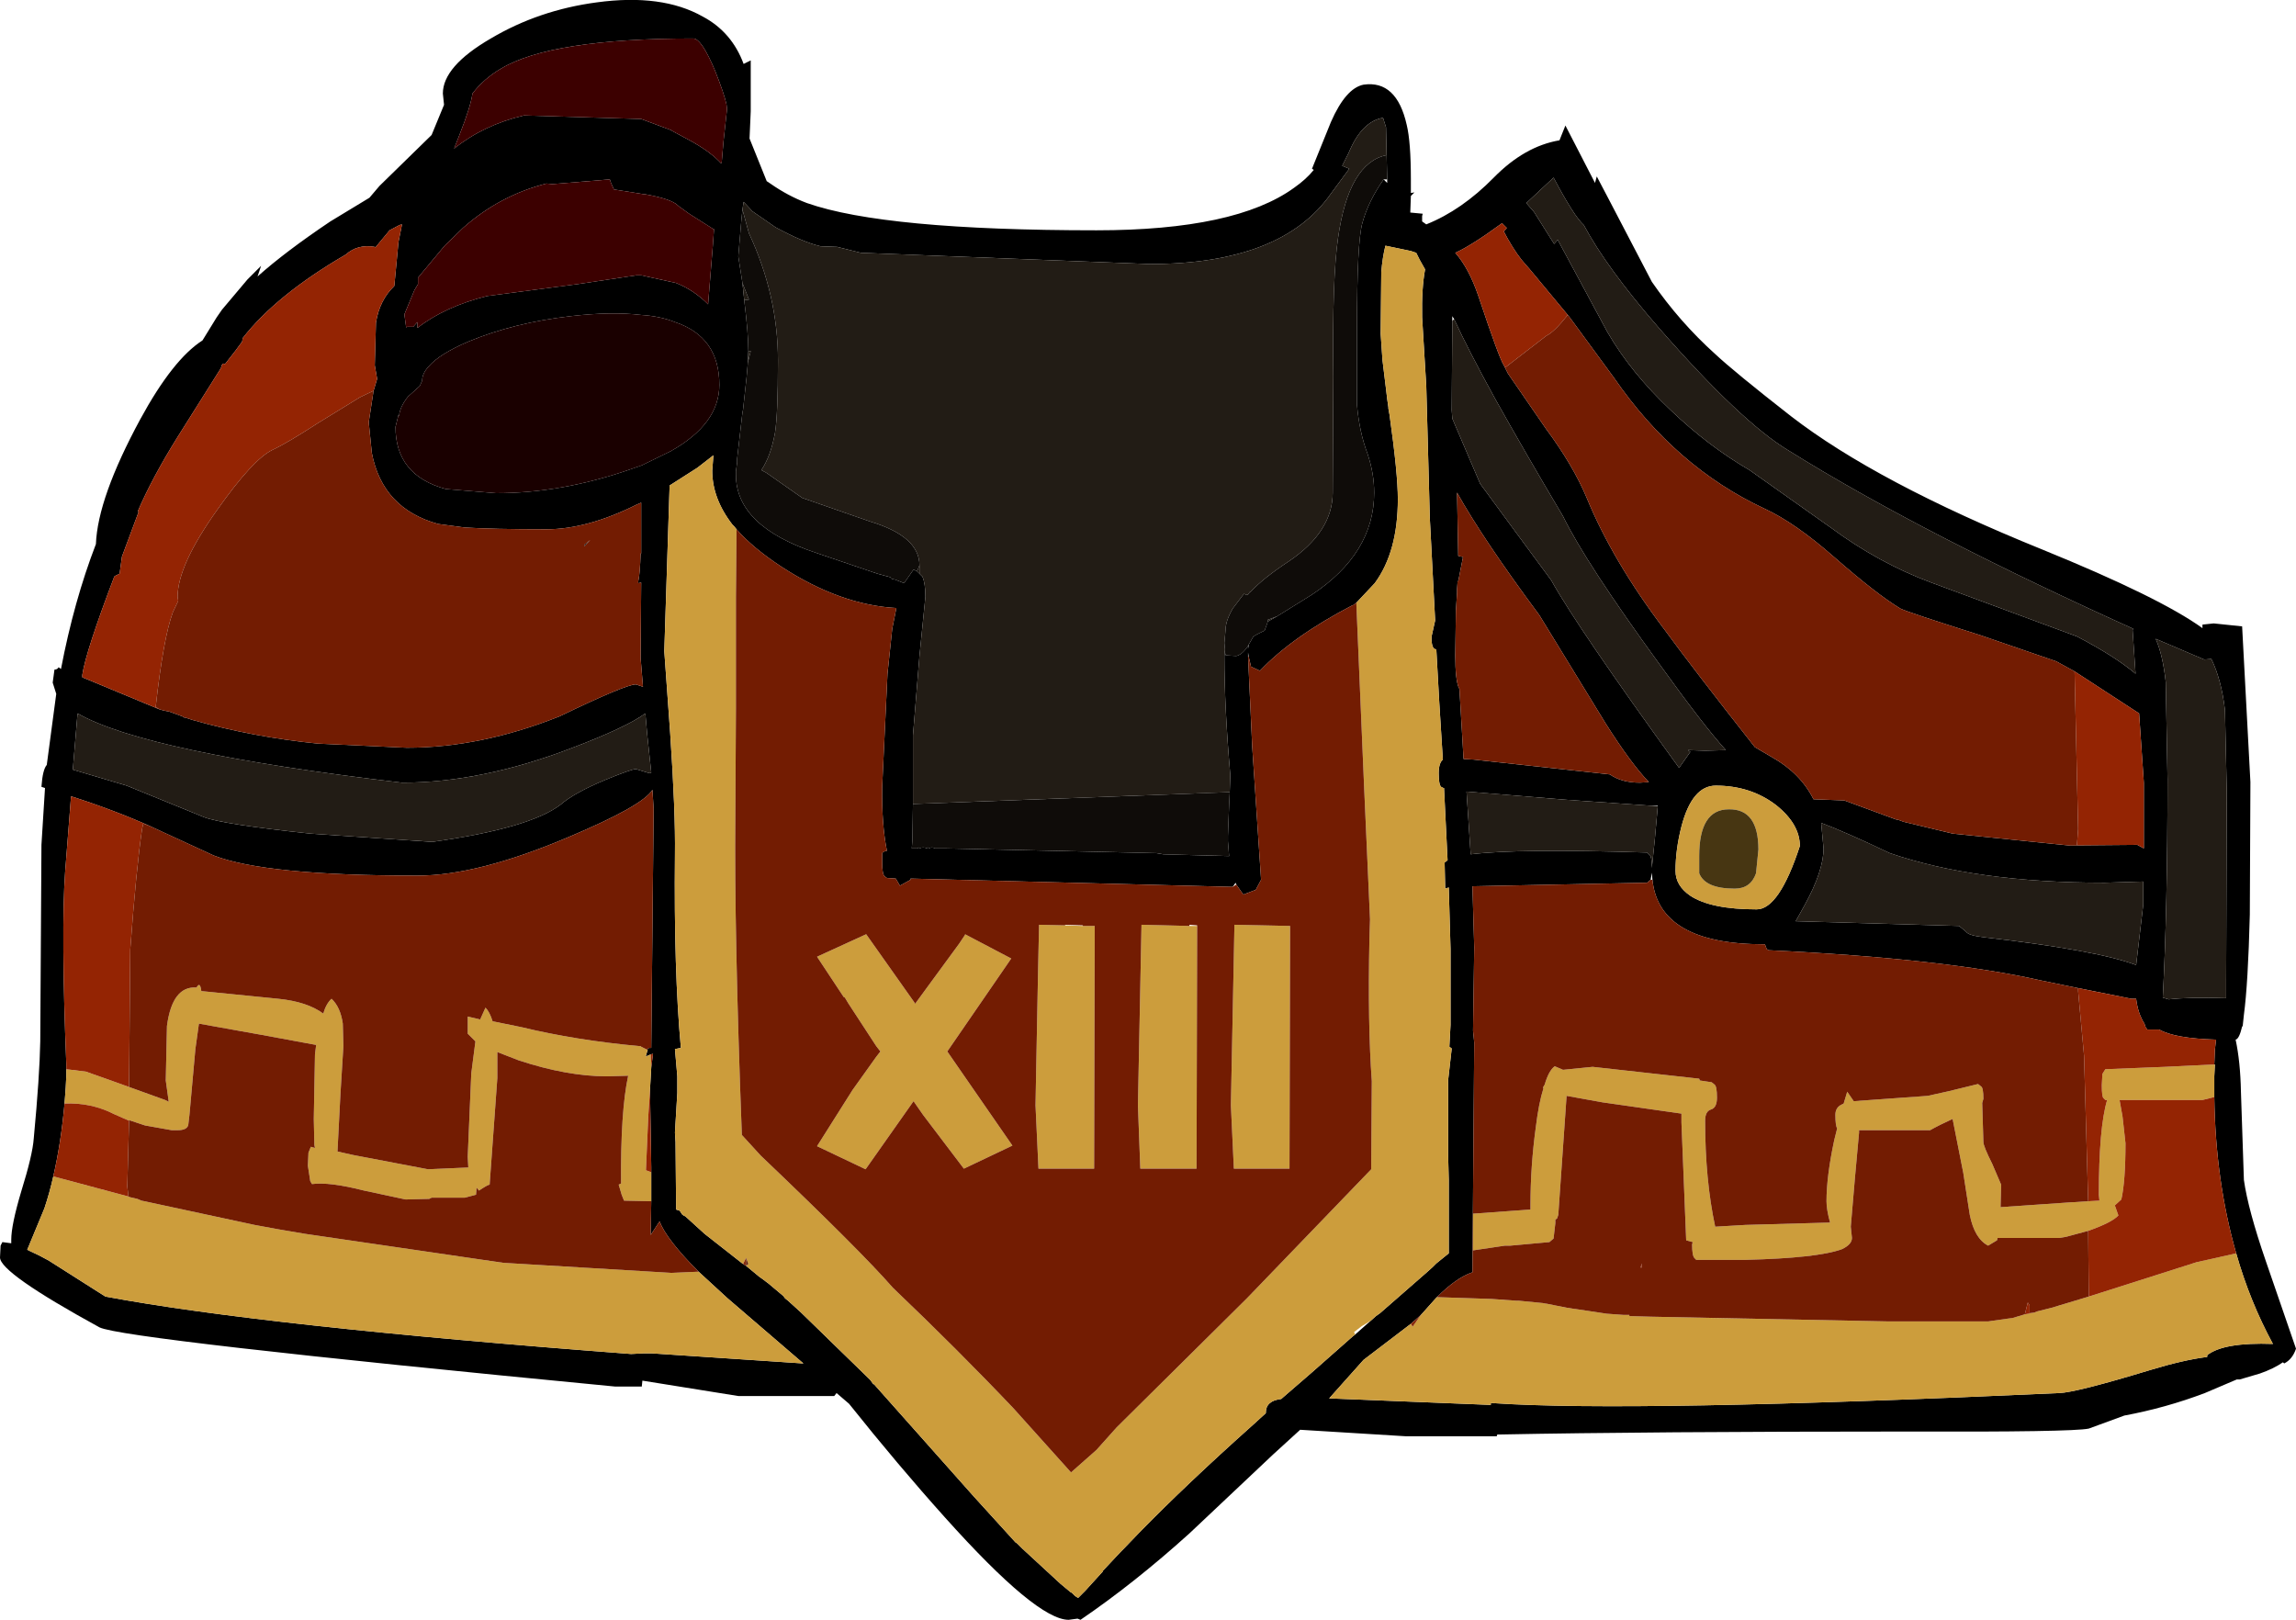 <?xml version="1.0" encoding="UTF-8" standalone="no"?>
<svg xmlns:ffdec="https://www.free-decompiler.com/flash" xmlns:xlink="http://www.w3.org/1999/xlink" ffdec:objectType="shape" height="136.8px" width="193.9px" xmlns="http://www.w3.org/2000/svg">
  <g transform="matrix(1.0, 0.0, 0.0, 1.0, 88.0, 61.5)">
    <path d="M43.7 -49.65 L44.2 -50.9 46.7 -46.05 46.85 -46.6 47.9 -44.6 51.5 -37.7 Q53.85 -34.3 56.85 -31.6 58.45 -30.1 63.25 -26.35 70.5 -20.75 84.45 -15.1 94.4 -11.05 98.0 -8.45 L98.0 -8.75 98.95 -8.85 101.35 -8.6 102.05 4.55 102.0 15.75 Q101.85 21.6 101.5 24.2 L101.4 25.15 101.35 25.2 Q101.1 26.25 100.8 26.3 101.2 28.15 101.25 30.7 L101.5 38.15 Q101.85 40.65 103.35 45.0 L105.9 52.4 Q105.6 53.3 104.9 53.65 L104.8 53.55 Q104.0 54.1 102.85 54.5 L101.15 55.0 100.9 55.0 98.2 56.15 Q94.9 57.4 91.4 58.05 L88.4 59.15 Q87.0 59.45 72.9 59.4 51.35 59.4 38.6 59.65 L38.45 59.65 38.4 59.8 30.75 59.8 21.8 59.25 19.5 61.35 12.45 68.0 Q7.8 72.2 3.25 75.3 L3.0 75.2 2.25 75.3 Q-0.45 75.3 -8.2 66.65 -12.15 62.25 -16.3 57.05 L-17.35 56.15 -17.55 56.4 -25.65 56.4 -33.75 55.1 -33.8 55.6 -36.05 55.6 Q-77.6 51.6 -79.6 50.6 -88.0 46.0 -88.0 44.7 L-87.95 43.7 -87.8 43.4 -87.05 43.5 -87.05 43.2 Q-87.05 41.95 -86.2 39.1 -85.25 36.05 -85.15 34.65 -84.65 29.35 -84.6 26.45 L-84.5 9.85 -84.2 5.05 -84.5 4.95 Q-84.4 3.5 -84.05 3.1 L-83.25 -2.9 -83.55 -3.85 -83.4 -4.95 Q-83.15 -4.95 -83.05 -5.15 L-82.85 -5.0 Q-81.75 -10.75 -79.9 -15.55 -79.75 -19.45 -76.15 -26.1 -73.4 -31.15 -70.9 -32.75 L-69.7 -34.7 -69.25 -35.35 -67.1 -37.9 -65.95 -39.05 -66.25 -38.15 Q-63.9 -40.25 -60.1 -42.8 L-56.8 -44.8 -55.95 -45.8 -51.55 -50.1 -50.5 -52.65 -50.6 -53.6 Q-50.6 -55.9 -46.55 -58.25 -42.5 -60.65 -37.6 -61.3 -32.1 -62.05 -28.65 -60.1 -26.2 -58.8 -25.2 -56.1 L-24.6 -56.4 -24.6 -52.55 -24.6 -52.15 -24.6 -52.1 -24.7 -49.8 -23.25 -46.2 -22.95 -46.0 Q-21.45 -44.95 -19.85 -44.35 -13.3 -42.05 4.6 -42.05 16.35 -42.05 21.3 -45.65 22.3 -46.35 22.95 -47.15 L22.8 -47.25 24.4 -51.2 Q25.65 -54.05 27.15 -54.35 29.95 -54.75 30.8 -50.95 31.15 -49.5 31.15 -46.35 L31.15 -45.2 31.45 -45.25 31.15 -44.95 31.1 -43.55 32.15 -43.45 32.1 -43.25 32.1 -42.8 32.45 -42.55 Q35.45 -43.75 38.15 -46.5 40.75 -49.15 43.7 -49.65 M29.1 -48.4 L29.05 -50.75 28.8 -51.55 Q27.0 -51.25 25.9 -48.6 L25.35 -47.5 25.95 -47.25 24.4 -45.15 Q20.25 -39.2 9.1 -39.2 L-15.3 -40.15 -17.3 -40.65 -18.7 -40.7 Q-20.2 -41.05 -22.5 -42.3 L-24.45 -43.65 -25.2 -44.45 -25.3 -43.8 -25.4 -42.8 -25.65 -39.85 -25.3 -37.6 -25.15 -36.15 Q-24.8 -33.3 -24.8 -31.85 L-24.85 -30.85 -24.85 -30.8 -24.95 -29.65 -25.25 -26.9 -25.3 -26.65 -25.75 -22.75 -25.75 -22.45 -25.85 -21.7 -25.85 -21.4 Q-25.85 -17.05 -19.05 -14.8 L-13.9 -13.05 -12.8 -12.75 -12.75 -12.65 -12.65 -12.6 -12.4 -12.55 -11.65 -12.25 -10.85 -13.4 -10.75 -13.35 -10.55 -13.25 -10.35 -13.05 -10.1 -12.8 Q-9.85 -12.25 -9.85 -11.1 L-10.35 -6.1 -10.9 0.6 -10.9 6.4 -10.95 9.5 -11.0 10.15 -10.5 10.15 Q-10.5 10.0 -10.45 10.15 -10.4 10.0 -10.35 10.15 -10.05 10.0 -9.7 10.15 -9.65 10.0 -9.55 10.15 -9.3 10.0 -9.05 10.15 L-8.75 10.15 -8.55 10.15 -8.5 10.15 -8.4 10.15 -8.15 10.15 9.65 10.55 10.25 10.65 15.8 10.8 15.7 9.55 15.7 9.1 15.8 6.5 15.85 5.5 15.85 5.4 15.9 3.95 Q15.4 -1.8 15.4 -6.1 L15.45 -6.65 Q15.45 -6.15 15.55 -6.15 L16.4 -6.1 Q16.9 -6.2 17.4 -6.95 L17.4 -6.7 17.45 -7.05 17.85 -7.75 18.2 -7.95 18.8 -8.25 19.0 -8.8 19.05 -8.95 19.05 -9.0 19.85 -9.45 22.75 -11.25 Q28.05 -14.75 28.05 -19.9 28.05 -21.5 27.5 -23.15 26.8 -25.0 26.6 -27.3 L26.6 -33.85 Q26.6 -41.05 27.05 -42.65 27.55 -44.5 28.85 -46.35 L29.15 -46.05 29.15 -46.3 29.15 -46.35 29.1 -48.4 M27.75 50.05 L28.2 49.65 28.55 49.4 32.5 45.95 33.0 45.5 33.3 45.2 34.35 44.35 34.35 43.75 34.35 43.45 34.35 43.1 34.35 42.55 34.35 41.8 34.35 40.4 34.35 40.3 34.35 38.25 34.35 38.15 34.3 36.15 34.3 35.35 34.3 34.5 34.3 29.7 34.6 27.05 34.4 26.9 34.5 25.05 34.5 18.65 34.35 13.45 34.05 13.55 34.0 11.35 34.25 11.15 33.95 5.05 33.9 5.05 33.7 4.95 Q33.5 4.75 33.5 3.8 33.5 2.95 33.85 2.65 L33.55 -2.15 33.3 -6.65 33.15 -6.7 Q32.95 -6.8 32.9 -7.35 L32.9 -7.5 32.9 -7.55 32.9 -7.75 33.2 -9.1 32.75 -17.75 32.55 -25.2 32.45 -28.9 32.1 -34.7 Q32.05 -37.15 32.35 -38.75 L31.9 -39.55 31.6 -40.15 31.15 -40.3 29.0 -40.75 Q28.75 -39.75 28.65 -38.5 L28.6 -33.3 28.75 -31.1 29.05 -28.65 29.15 -27.8 29.25 -27.1 29.25 -27.0 29.35 -26.45 Q30.05 -21.5 30.05 -19.35 30.05 -14.9 28.1 -12.25 L26.55 -10.6 26.35 -10.45 26.3 -10.4 26.25 -10.4 Q21.15 -7.75 18.4 -4.85 17.75 -5.15 17.65 -5.2 L17.45 -6.05 17.4 -6.4 17.4 -6.1 17.4 -6.05 17.75 1.55 18.5 12.8 18.05 13.65 17.0 14.05 16.4 13.2 16.35 13.05 16.1 13.4 -11.1 12.7 -11.1 12.8 -12.0 13.3 -12.35 12.7 -13.1 12.65 -13.3 12.5 Q-13.5 12.3 -13.5 11.35 L-13.5 10.55 Q-13.4 10.4 -13.1 10.35 -13.55 8.1 -13.5 4.95 L-13.05 -4.6 -12.65 -8.4 -12.3 -10.15 Q-17.0 -10.4 -21.95 -13.6 -24.4 -15.2 -25.8 -16.8 L-26.0 -17.05 -26.15 -17.2 Q-27.85 -19.4 -27.85 -21.75 L-27.75 -23.05 -29.1 -22.0 -31.45 -20.5 -31.9 -6.5 -31.4 0.45 Q-30.95 7.1 -31.0 10.65 -31.1 20.5 -30.5 27.0 L-31.0 27.1 -30.8 29.4 -30.8 30.8 -31.0 34.15 -30.95 34.95 -30.95 35.0 -30.9 40.65 -30.6 40.75 -30.4 41.05 -30.35 41.1 -30.2 41.2 -30.15 41.2 -28.5 42.7 -25.25 45.25 -25.0 45.4 -23.85 46.35 -23.7 46.45 -23.1 46.9 -21.85 47.95 -21.7 48.15 -21.45 48.35 -20.35 49.35 -14.65 54.9 -14.5 55.05 -14.25 55.4 -14.2 55.4 -14.15 55.45 -5.75 64.9 -2.25 68.75 -2.1 68.85 -1.65 69.3 1.55 72.25 2.45 73.0 2.5 73.0 2.8 73.3 3.05 73.45 3.65 72.85 5.15 71.2 5.15 71.15 6.7 69.5 6.9 69.3 8.2 67.95 Q12.2 63.85 17.8 58.85 L18.9 57.85 18.9 57.8 Q18.9 56.8 20.2 56.65 L22.8 54.4 26.2 51.4 26.45 51.2 27.75 50.05 M44.4 -34.9 L41.2 -38.75 40.85 -39.15 Q40.15 -39.9 39.35 -41.3 L39.0 -41.95 39.25 -42.25 38.85 -42.65 Q36.25 -40.75 34.9 -40.15 36.05 -38.85 36.85 -36.5 38.6 -31.25 39.0 -30.65 L39.35 -29.95 42.55 -25.3 Q44.85 -22.2 46.0 -19.45 48.2 -14.1 52.55 -8.35 55.0 -5.0 60.2 1.6 L61.65 2.45 Q64.05 3.8 65.15 6.0 L67.75 6.1 72.1 7.7 72.35 7.75 72.75 7.9 76.9 8.9 86.7 9.9 92.5 9.85 93.05 10.15 93.05 4.6 92.65 -1.25 87.2 -4.8 85.65 -5.65 79.25 -7.85 Q73.1 -9.8 72.5 -10.1 70.5 -11.3 66.9 -14.45 63.6 -17.35 61.0 -18.55 53.5 -22.05 48.3 -29.6 L44.6 -34.65 44.4 -34.9 M34.8 -34.55 L34.65 -34.8 34.65 -34.4 34.6 -26.85 34.65 -26.15 37.0 -20.65 39.9 -16.7 43.0 -12.5 Q45.25 -8.45 53.8 3.35 L54.75 2.0 54.55 1.85 56.0 1.9 57.75 1.85 Q55.85 -0.25 52.15 -5.4 45.9 -14.0 44.0 -17.9 40.85 -23.2 38.25 -27.85 36.05 -31.85 34.8 -34.55 M35.1 -12.45 L35.05 -11.75 35.05 -11.45 34.95 -9.9 34.9 -6.15 Q34.9 -4.1 35.2 -3.4 L35.25 -3.35 35.6 2.6 36.45 2.65 47.95 3.9 Q48.95 4.6 50.5 4.6 L51.25 4.55 Q49.75 3.0 47.6 -0.4 L42.0 -9.55 Q37.25 -15.95 35.05 -19.9 L35.15 -14.55 35.6 -14.45 35.55 -14.45 35.15 -12.4 35.1 -12.45 M43.55 -41.25 L47.75 -33.45 Q49.75 -30.0 53.1 -26.85 56.3 -23.8 59.75 -21.8 L66.6 -16.95 Q70.65 -13.95 75.1 -12.3 L87.4 -7.75 Q90.65 -6.05 92.35 -4.6 L92.1 -8.3 92.15 -8.4 Q74.1 -16.55 63.05 -23.45 59.05 -25.85 52.1 -33.8 47.7 -38.85 45.75 -42.5 44.95 -43.2 43.2 -46.5 L40.9 -44.35 41.55 -43.6 43.25 -40.9 43.55 -41.25 M98.15 -5.8 Q96.05 -6.7 94.05 -7.55 94.65 -6.2 94.9 -3.9 L95.05 4.3 Q95.05 15.25 94.65 22.75 L95.15 22.9 Q96.9 22.7 100.0 22.8 L100.0 21.25 100.05 5.2 99.9 -1.55 Q99.6 -4.1 98.75 -5.85 L98.15 -5.8 M87.5 21.95 L84.35 21.3 Q76.15 19.45 61.35 18.75 L61.2 18.65 61.05 18.25 61.0 18.25 Q52.1 18.25 51.55 12.8 L51.5 12.2 51.4 12.8 51.1 13.05 36.35 13.35 36.5 18.5 36.4 25.55 36.5 26.55 36.35 45.95 Q35.0 46.4 33.35 48.05 L33.25 48.15 32.0 49.55 31.15 50.3 27.15 53.35 24.25 56.6 37.9 57.15 37.9 57.0 38.1 57.0 Q49.75 57.8 85.9 56.15 87.35 56.1 93.6 54.2 96.4 53.35 98.4 53.1 L98.4 52.95 Q99.8 51.85 103.95 52.0 102.0 48.4 100.85 44.35 99.1 38.25 99.0 31.15 L99.0 30.35 99.0 30.25 99.0 29.4 99.05 28.4 99.0 28.4 99.05 27.15 99.15 26.3 Q95.65 26.2 94.35 25.45 L93.35 25.45 93.2 25.25 93.1 24.95 Q92.55 24.1 92.4 22.85 L92.0 22.85 87.5 21.95 M93.0 14.9 L93.0 12.95 89.75 13.05 Q78.85 13.05 71.6 10.55 67.7 8.7 65.8 8.0 L66.0 10.15 Q66.0 12.05 64.4 14.95 L63.65 16.3 77.45 16.7 78.05 17.2 Q78.25 17.5 79.5 17.65 89.1 18.75 92.4 20.0 L93.0 14.9 M62.0 6.5 Q59.85 4.85 56.9 4.85 54.9 4.85 54.0 8.3 53.5 10.25 53.5 12.05 53.5 13.3 54.75 14.15 56.5 15.3 60.35 15.3 62.25 15.3 64.0 9.95 64.0 8.1 62.0 6.5 M52.0 6.6 L52.0 6.55 51.5 6.55 44.35 6.05 35.85 5.35 36.2 10.65 Q40.25 10.15 51.1 10.5 L51.3 10.7 Q51.5 10.8 51.5 11.8 L51.75 9.4 52.0 6.6 M-56.45 -28.5 L-56.15 -29.5 -56.35 -30.65 -56.25 -34.25 Q-55.95 -36.15 -54.7 -37.35 L-54.35 -41.05 -54.05 -42.55 -54.25 -42.5 -55.1 -42.05 -56.3 -40.6 -56.35 -40.65 Q-57.8 -40.9 -58.8 -40.0 -64.65 -36.6 -67.5 -32.95 L-67.55 -32.65 -68.1 -31.9 -69.0 -30.75 -69.15 -30.8 -69.25 -30.7 -69.35 -30.4 -73.0 -24.6 Q-75.15 -21.15 -76.35 -18.35 L-76.3 -18.25 -77.7 -14.5 -77.9 -13.05 -78.3 -12.85 -78.35 -12.8 Q-80.75 -6.5 -81.05 -4.5 L-81.05 -4.3 -74.55 -1.6 -74.2 -1.5 -73.7 -1.4 -72.6 -1.0 -72.45 -0.9 -72.35 -0.9 -71.75 -0.7 Q-66.65 0.75 -61.15 1.3 L-53.65 1.65 Q-47.4 1.65 -40.75 -1.0 -35.15 -3.7 -34.3 -3.7 L-33.7 -3.5 -33.9 -5.95 -33.85 -12.3 -34.1 -12.25 -34.1 -12.4 Q-33.95 -13.05 -33.9 -14.75 L-33.85 -14.75 -33.85 -15.7 -33.85 -17.5 -33.85 -18.5 -33.85 -19.05 -34.2 -18.9 Q-38.4 -16.8 -41.85 -16.8 -46.4 -16.8 -48.75 -16.95 L-51.0 -17.25 Q-55.7 -18.55 -56.6 -23.25 L-56.85 -25.75 -56.85 -25.9 -56.45 -28.5 M-31.3 -50.5 L-31.25 -50.45 -29.85 -49.7 Q-28.0 -48.7 -27.1 -47.7 L-27.05 -47.8 -26.9 -49.55 -26.6 -52.3 -26.65 -52.7 Q-26.85 -53.6 -27.6 -55.5 -28.75 -58.25 -29.45 -58.25 -41.45 -58.25 -45.7 -55.7 -47.15 -54.85 -48.1 -53.6 -48.25 -52.5 -49.2 -50.1 L-49.65 -48.95 Q-47.15 -50.95 -43.75 -51.75 L-33.85 -51.45 -31.3 -50.5 M-50.45 -40.75 L-52.7 -38.05 -52.7 -37.5 -53.0 -37.0 -53.85 -34.95 -53.7 -33.85 -53.6 -33.9 -53.1 -33.9 -52.75 -34.3 -52.75 -33.8 Q-50.45 -35.6 -46.85 -36.5 L-39.25 -37.5 -34.25 -38.25 -33.85 -38.25 -30.9 -37.6 Q-29.4 -37.0 -28.2 -35.8 L-27.85 -40.15 -27.8 -40.75 -27.7 -42.15 -27.75 -42.15 -29.8 -43.45 -30.7 -44.1 -30.75 -44.15 Q-31.3 -44.7 -33.55 -45.1 L-33.65 -45.1 -33.95 -45.15 -36.15 -45.5 -36.4 -46.05 -36.5 -46.35 -41.35 -45.95 -41.85 -46.0 Q-45.8 -45.0 -48.9 -42.25 L-50.45 -40.75 M-54.35 -26.45 L-54.6 -25.45 Q-54.6 -21.35 -50.35 -20.2 L-46.1 -19.85 Q-40.65 -19.85 -34.95 -21.8 L-33.8 -22.2 -31.35 -23.4 Q-27.25 -25.7 -27.25 -29.0 -27.25 -33.05 -31.0 -34.3 -32.25 -34.8 -33.85 -34.9 -36.35 -35.2 -39.8 -34.8 -44.6 -34.25 -48.45 -32.65 -50.9 -31.6 -51.8 -30.55 -52.35 -29.95 -52.35 -29.35 L-52.55 -28.9 -53.55 -28.0 Q-54.25 -27.1 -54.3 -26.35 L-54.35 -26.45 M-38.65 -15.35 L-38.65 -15.5 -38.15 -15.9 -38.65 -15.35 M-33.35 27.15 Q-33.25 27.0 -33.15 27.0 L-33.0 27.0 -32.8 6.8 -32.9 5.2 Q-33.7 6.55 -40.0 9.2 -47.65 12.45 -52.75 12.45 -65.6 12.45 -69.95 10.75 L-75.05 8.4 -75.15 8.35 Q-78.25 6.95 -82.0 5.75 L-82.5 12.15 Q-82.85 17.15 -82.4 28.35 L-82.4 28.8 -82.4 29.35 -82.45 30.35 -82.55 31.7 Q-82.85 35.05 -83.5 37.85 -83.8 39.2 -84.25 40.55 L-85.7 44.05 -84.65 44.55 -83.9 44.95 -79.1 48.0 Q-65.75 50.5 -34.7 52.85 L-33.7 52.8 -32.9 52.8 -20.15 53.65 -26.55 48.15 -29.0 45.9 Q-31.7 43.2 -32.3 41.65 L-33.05 42.8 -33.0 39.95 -33.0 37.5 -33.0 37.1 -33.1 30.9 -33.1 30.4 -33.0 28.65 -32.85 27.5 -33.05 27.55 -33.4 27.7 -33.45 27.75 -33.45 27.65 -33.3 27.15 -33.35 27.15 M-33.15 3.8 L-33.0 3.75 -33.35 0.45 -33.5 -1.25 Q-35.05 -0.1 -39.65 1.65 -47.3 4.6 -54.05 4.6 -75.7 2.05 -81.45 -1.25 L-81.85 3.5 -77.3 4.85 -70.8 7.5 Q-69.3 8.1 -61.8 8.9 L-51.5 9.6 Q-43.25 8.45 -40.65 6.45 -39.5 5.45 -36.85 4.35 -34.65 3.45 -34.3 3.45 L-33.15 3.8" fill="#000000" fill-rule="evenodd" stroke="none"/>
    <path d="M-25.3 -43.8 L-25.2 -44.45 -24.45 -43.65 -22.5 -42.3 Q-20.2 -41.05 -18.7 -40.7 L-17.3 -40.65 -15.3 -40.15 9.1 -39.2 Q20.25 -39.2 24.4 -45.15 L25.95 -47.25 25.35 -47.5 25.9 -48.6 Q27.0 -51.25 28.8 -51.55 L29.05 -50.75 29.1 -48.4 Q25.9 -47.75 25.0 -41.4 24.5 -38.05 24.6 -29.7 L24.55 -19.9 Q24.55 -16.6 20.85 -14.1 18.65 -12.65 17.6 -11.5 L17.55 -11.5 17.4 -11.3 17.3 -11.25 17.05 -11.35 16.1 -10.1 Q15.5 -9.05 15.5 -8.3 L15.4 -7.2 15.45 -6.65 15.4 -6.1 Q15.4 -1.8 15.9 3.95 L15.85 5.4 -10.9 6.4 -10.9 0.6 -10.35 -6.1 -9.85 -11.1 Q-9.85 -12.25 -10.1 -12.8 L-10.35 -13.05 -10.35 -13.75 Q-10.35 -16.2 -14.5 -17.45 L-20.25 -19.45 -23.25 -21.55 -23.7 -21.8 Q-22.9 -23.0 -22.55 -24.95 -22.3 -26.5 -22.3 -31.05 -22.3 -36.55 -24.75 -41.8 L-25.3 -43.8 M19.85 -9.45 L19.05 -9.0 19.05 -9.15 19.85 -9.45 M34.65 -34.4 L34.8 -34.55 Q36.05 -31.85 38.25 -27.85 40.85 -23.2 44.0 -17.9 45.9 -14.0 52.15 -5.4 55.85 -0.25 57.75 1.85 L56.0 1.9 54.55 1.85 54.75 2.0 53.8 3.35 Q45.25 -8.45 43.0 -12.5 L39.9 -16.7 37.0 -20.65 34.65 -26.15 34.6 -26.85 34.65 -34.4 M98.15 -5.8 L98.75 -5.85 Q99.6 -4.1 99.9 -1.55 L100.05 5.2 100.0 21.25 100.0 22.8 Q96.9 22.7 95.15 22.9 L94.65 22.75 Q95.05 15.25 95.05 4.3 L94.9 -3.9 Q94.65 -6.2 94.05 -7.55 96.05 -6.7 98.15 -5.8 M43.55 -41.25 L43.25 -40.9 41.55 -43.6 40.9 -44.35 43.2 -46.5 Q44.95 -43.2 45.75 -42.5 47.7 -38.85 52.1 -33.8 59.05 -25.85 63.05 -23.45 74.1 -16.55 92.15 -8.4 L92.1 -8.3 92.35 -4.6 Q90.65 -6.05 87.4 -7.75 L75.1 -12.3 Q70.65 -13.95 66.6 -16.95 L59.75 -21.8 Q56.3 -23.8 53.1 -26.85 49.75 -30.0 47.75 -33.45 L43.55 -41.25 M93.0 14.9 L92.4 20.0 Q89.1 18.75 79.5 17.65 78.25 17.5 78.05 17.2 L77.45 16.7 63.65 16.3 64.4 14.95 Q66.0 12.05 66.0 10.15 L65.8 8.0 Q67.7 8.7 71.6 10.55 78.85 13.05 89.75 13.05 L93.0 12.95 93.0 14.9 M52.0 6.6 L51.75 9.4 51.5 11.8 Q51.5 10.8 51.3 10.7 L51.1 10.5 Q40.25 10.15 36.2 10.65 L35.85 5.35 44.35 6.05 51.5 6.55 52.0 6.6 M-25.3 -37.6 L-24.75 -36.2 -25.15 -36.15 -25.3 -37.6 M-24.8 -31.85 L-24.6 -31.85 -24.85 -30.85 -24.8 -31.85 M-33.15 3.8 L-34.3 3.45 Q-34.65 3.45 -36.85 4.35 -39.5 5.45 -40.65 6.45 -43.25 8.45 -51.5 9.6 L-61.8 8.9 Q-69.3 8.1 -70.8 7.5 L-77.3 4.85 -81.85 3.5 -81.45 -1.25 Q-75.7 2.05 -54.05 4.6 -47.3 4.6 -39.65 1.65 -35.05 -0.1 -33.5 -1.25 L-33.35 0.45 -33.0 3.75 -33.15 3.8" fill="#221c15" fill-rule="evenodd" stroke="none"/>
    <path d="M26.55 -10.6 L28.1 -12.25 Q30.05 -14.9 30.05 -19.35 30.05 -21.5 29.35 -26.45 L29.25 -27.0 29.25 -27.1 29.15 -27.8 29.05 -28.65 28.75 -31.1 28.6 -33.3 28.65 -38.5 Q28.75 -39.75 29.0 -40.75 L31.15 -40.3 31.6 -40.15 31.9 -39.55 32.35 -38.75 Q32.05 -37.15 32.1 -34.7 L32.45 -28.9 32.55 -25.2 32.75 -17.75 33.2 -9.1 32.9 -7.75 32.9 -7.55 32.9 -7.5 32.9 -7.35 Q32.95 -6.8 33.15 -6.7 L33.3 -6.65 33.55 -2.15 33.85 2.65 Q33.5 2.95 33.5 3.8 33.5 4.75 33.7 4.95 L33.9 5.05 33.95 5.05 34.25 11.15 34.0 11.35 34.05 13.55 34.35 13.45 34.5 18.65 34.5 25.05 34.4 26.9 34.6 27.05 34.3 29.7 34.3 34.5 34.3 35.35 34.3 36.15 34.35 38.15 34.35 38.25 34.35 40.3 34.35 40.4 34.35 41.8 34.35 42.55 34.35 43.1 34.35 43.45 34.35 43.75 34.35 44.35 33.3 45.2 33.0 45.5 32.5 45.95 28.55 49.4 28.2 49.65 27.75 50.05 27.0 50.5 26.35 51.0 26.45 51.2 26.2 51.4 22.8 54.4 20.2 56.65 Q18.9 56.8 18.9 57.8 L18.9 57.85 17.8 58.85 Q12.2 63.85 8.2 67.95 L6.9 69.3 6.7 69.5 5.15 71.15 5.15 71.2 3.65 72.85 3.05 73.45 2.8 73.3 2.5 73.0 2.45 73.0 1.55 72.25 -1.65 69.3 -2.1 68.85 -2.25 68.75 -5.75 64.9 -14.15 55.45 -14.2 55.4 -14.25 55.4 -14.5 55.05 -14.65 54.9 -20.35 49.35 -21.45 48.35 -21.7 48.15 -21.85 47.95 -23.1 46.9 -23.7 46.45 -23.85 46.35 -25.0 45.4 -24.8 45.25 -25.0 44.7 -25.0 44.75 -25.25 45.25 -28.5 42.7 -30.15 41.2 -30.2 41.2 -30.35 41.1 -30.4 41.05 -30.6 40.75 -30.9 40.65 -30.95 35.0 -30.95 34.95 -31.0 34.15 -30.8 30.8 -30.8 29.4 -31.0 27.1 -30.5 27.0 Q-31.1 20.5 -31.0 10.65 -30.95 7.1 -31.4 0.45 L-31.9 -6.5 -31.45 -20.5 -29.1 -22.0 -27.75 -23.05 -27.85 -21.75 Q-27.85 -19.4 -26.15 -17.2 L-26.0 -17.05 -25.8 -16.8 -25.85 -11.1 -25.85 -3.55 -25.85 -3.4 -25.85 -1.65 -25.9 7.5 Q-26.0 17.1 -25.35 34.35 L-23.75 36.1 Q-15.35 44.1 -12.6 47.25 -7.05 52.55 -2.4 57.45 L2.45 62.85 4.6 60.95 6.3 59.05 17.3 48.15 27.8 37.25 27.85 29.8 Q27.5 25.05 27.65 17.75 L27.7 16.15 27.2 4.95 26.55 -10.4 26.55 -10.6 M33.35 48.05 L37.95 48.2 40.05 48.35 40.25 48.35 42.3 48.55 42.55 48.6 42.6 48.6 44.35 48.95 44.4 48.95 45.0 49.05 45.05 49.05 47.7 49.45 49.1 49.55 49.6 49.55 49.6 49.65 51.4 49.7 71.5 50.1 71.95 50.1 72.7 50.1 74.35 50.1 75.2 50.1 75.45 50.1 77.3 50.1 79.0 50.1 79.65 50.1 79.75 50.1 79.9 50.1 82.0 49.8 83.0 49.5 83.8 49.35 84.05 49.25 85.25 48.95 88.4 48.0 97.5 45.1 100.85 44.35 Q102.0 48.4 103.95 52.0 99.8 51.85 98.4 52.95 L98.4 53.1 Q96.4 53.35 93.6 54.2 87.35 56.1 85.9 56.15 49.75 57.8 38.1 57.0 L37.9 57.0 37.9 57.15 24.25 56.6 27.15 53.35 31.15 50.3 31.3 50.55 32.0 49.55 33.25 48.15 33.35 48.05 M88.35 42.45 L86.5 42.95 85.9 43.05 80.7 43.05 80.65 43.25 79.9 43.7 Q78.75 43.1 78.35 41.1 L77.8 37.55 76.9 33.0 Q75.8 33.5 75.0 33.95 L69.0 33.95 69.0 34.15 68.65 38.0 68.3 42.1 68.4 43.05 Q68.4 43.6 67.55 44.0 65.5 44.75 59.4 44.9 L55.25 44.9 55.1 44.75 Q54.9 44.55 54.9 43.6 L54.95 43.4 54.4 43.25 54.0 33.3 54.0 32.55 47.35 31.6 44.3 31.05 43.6 41.1 43.5 41.4 43.35 41.5 43.35 41.55 43.35 41.8 43.2 43.1 42.85 43.4 39.55 43.7 39.1 43.7 36.4 44.1 36.4 41.0 41.25 40.65 41.25 40.25 Q41.25 37.0 41.7 33.7 41.95 31.65 42.35 30.4 L42.3 30.35 42.45 30.1 Q42.8 28.9 43.3 28.55 L44.0 28.85 46.5 28.6 55.5 29.6 55.55 29.75 56.55 29.9 56.8 30.1 Q57.0 30.25 57.0 31.2 57.0 32.05 56.5 32.2 56.0 32.35 56.0 33.15 56.0 38.15 56.85 42.1 L59.4 41.95 66.55 41.75 Q66.25 40.65 66.25 39.95 66.25 37.85 66.9 34.8 L67.15 33.8 Q67.0 33.55 67.0 32.65 67.0 32.05 67.5 31.8 L67.7 31.7 68.0 30.7 68.55 31.5 74.8 31.05 76.6 30.65 79.05 30.05 79.3 30.25 Q79.5 30.35 79.5 31.3 L79.4 31.65 79.5 34.95 Q79.5 35.3 80.25 36.8 L81.0 38.55 80.95 40.45 86.75 40.05 88.35 39.95 89.3 39.9 89.25 39.4 Q89.25 33.75 89.95 31.4 L89.8 31.4 89.65 31.25 Q89.5 31.15 89.5 30.15 L89.55 29.2 89.8 28.8 94.85 28.6 99.0 28.4 99.05 28.4 99.0 29.4 99.0 30.25 99.0 30.35 99.0 31.15 98.0 31.4 91.0 31.4 91.25 32.8 91.5 35.05 Q91.5 38.25 91.15 39.8 L90.6 40.3 90.9 41.15 Q90.35 41.75 88.35 42.45 M62.0 6.5 Q64.0 8.1 64.0 9.95 62.25 15.3 60.35 15.3 56.5 15.3 54.75 14.15 53.5 13.3 53.5 12.05 53.5 10.25 54.0 8.3 54.9 4.85 56.9 4.85 59.85 4.85 62.0 6.5 M55.5 10.8 L55.5 12.25 Q56.0 13.55 58.5 13.55 59.85 13.55 60.3 12.25 L60.5 10.25 Q60.5 6.8 58.0 6.85 55.5 6.85 55.5 10.8 M13.1 16.7 L13.05 37.2 8.3 37.2 8.1 31.85 8.4 16.65 8.4 16.6 12.45 16.7 13.1 16.7 M1.95 16.65 L3.45 16.7 4.45 16.7 4.4 37.2 -0.3 37.2 -0.55 31.85 -0.35 21.3 -0.3 18.9 -0.25 16.6 1.95 16.65 M15.95 31.85 L16.25 16.6 20.95 16.7 20.9 37.2 16.2 37.2 15.95 31.85 M-16.65 22.75 L-16.75 22.7 -19.0 19.3 -14.85 17.4 -10.75 23.2 -10.75 23.25 -10.7 23.25 -9.2 21.2 -7.0 18.2 -6.5 17.45 -6.5 17.4 -2.6 19.45 -8.0 27.3 -2.5 35.25 -6.6 37.2 -10.05 32.65 -10.85 31.5 -14.9 37.25 -19.0 35.3 -16.0 30.55 -14.0 27.75 -13.65 27.3 -14.0 26.85 -16.35 23.25 -16.65 22.75 M-77.1 30.3 L-74.05 31.4 -73.75 31.55 -74.0 29.75 -73.9 25.15 Q-73.45 21.75 -71.4 21.9 -71.1 21.35 -71.0 22.2 L-64.5 22.85 Q-62.05 23.1 -60.7 24.1 -60.45 23.25 -60.0 22.85 -59.25 23.55 -59.05 24.95 L-59.0 26.85 -59.25 30.9 -59.5 35.75 -58.15 36.05 -51.85 37.25 -48.45 37.1 -48.5 36.2 -48.2 29.15 -47.85 26.45 -48.5 25.8 -48.5 24.35 -47.45 24.6 -47.0 23.6 Q-46.65 23.95 -46.4 24.75 L-43.95 25.25 Q-39.4 26.35 -34.0 26.85 L-33.9 26.85 -33.85 26.9 -33.35 27.15 -33.3 27.15 -33.45 27.65 -33.45 27.75 -33.4 27.7 -33.05 27.55 -33.0 28.5 -33.0 28.65 -33.1 30.4 -33.25 32.75 -33.45 37.35 -33.4 37.35 -33.0 37.5 -33.0 39.95 -35.3 39.9 -35.5 39.4 -35.75 38.55 -35.55 38.45 Q-35.6 32.35 -34.95 29.35 L-36.75 29.4 Q-40.1 29.4 -44.2 28.05 L-46.0 27.35 -46.0 29.55 -46.65 38.55 Q-46.8 38.55 -47.55 39.05 L-47.75 38.8 -47.8 39.4 -48.75 39.65 -51.55 39.65 -51.75 39.75 -53.75 39.8 -57.25 39.05 Q-60.2 38.3 -61.65 38.5 L-61.8 38.25 -62.0 36.95 -61.95 35.85 -61.75 35.35 -61.4 35.45 -61.45 35.2 -61.5 33.0 -61.4 27.55 -61.3 26.75 -65.9 25.9 -71.2 24.95 -71.5 27.1 -72.0 32.65 -72.1 33.5 Q-72.2 33.95 -73.0 33.95 L-73.15 33.95 -73.25 33.95 -73.4 33.95 -73.5 33.95 -75.75 33.55 -77.1 33.1 -77.1 33.15 -78.35 32.6 Q-80.3 31.6 -82.55 31.7 L-82.45 30.35 -82.4 29.35 -82.4 28.8 -80.75 29.0 -77.1 30.3 M-29.0 45.9 L-26.55 48.15 -20.15 53.65 -32.9 52.8 -33.7 52.8 -34.7 52.85 Q-65.75 50.5 -79.1 48.0 L-83.9 44.95 -84.65 44.55 -85.7 44.05 -84.25 40.55 Q-83.8 39.2 -83.5 37.85 L-77.15 39.55 -77.05 39.6 -76.4 39.75 -76.05 39.9 -75.8 39.95 -66.5 41.95 -64.6 42.3 -62.25 42.7 -45.5 45.15 -31.3 46.0 -29.0 45.9" fill="#cc9d3c" fill-rule="evenodd" stroke="none"/>
    <path d="M39.35 -29.95 L39.0 -30.65 Q38.6 -31.25 36.85 -36.5 36.05 -38.85 34.9 -40.15 36.25 -40.75 38.85 -42.65 L39.25 -42.25 39.0 -41.95 39.35 -41.3 Q40.15 -39.9 40.85 -39.15 L41.2 -38.75 44.4 -34.9 Q43.25 -33.45 42.6 -33.15 L39.1 -30.45 39.35 -29.95 M87.2 -4.8 L92.65 -1.25 93.05 4.6 93.05 10.15 92.5 9.85 86.7 9.9 87.4 9.9 87.5 8.5 87.2 -4.8 M83.0 49.5 L83.25 48.5 83.4 48.75 83.4 49.4 83.8 49.35 83.0 49.5 M88.4 48.0 L88.35 42.45 Q90.35 41.75 90.9 41.15 L90.6 40.3 91.15 39.8 Q91.5 38.25 91.5 35.05 L91.25 32.8 91.0 31.4 98.0 31.4 99.0 31.15 Q99.1 38.25 100.85 44.35 L97.5 45.1 88.4 48.0 M88.35 39.95 L88.0 27.65 87.5 22.2 87.5 21.95 92.0 22.85 92.4 22.85 Q92.55 24.1 93.1 24.95 L93.2 25.25 93.35 25.45 94.35 25.45 Q95.65 26.2 99.15 26.3 L99.05 27.15 99.0 28.4 94.85 28.6 89.8 28.8 89.55 29.2 89.5 30.15 Q89.5 31.15 89.65 31.25 L89.8 31.4 89.95 31.4 Q89.25 33.75 89.25 39.4 L89.3 39.9 88.35 39.95 M50.65 45.2 L50.65 45.55 50.55 45.55 50.65 45.2 M-74.55 -1.6 L-81.05 -4.3 -81.05 -4.5 Q-80.75 -6.5 -78.35 -12.8 L-78.3 -12.85 -77.9 -13.05 -77.7 -14.5 -76.3 -18.25 -76.35 -18.35 Q-75.15 -21.15 -73.0 -24.6 L-69.35 -30.4 -69.25 -30.7 -69.15 -30.8 -69.0 -30.75 -68.1 -31.9 -67.55 -32.65 -67.5 -32.95 Q-64.65 -36.6 -58.8 -40.0 -57.8 -40.9 -56.35 -40.65 L-56.3 -40.6 -55.1 -42.05 -54.25 -42.5 -54.05 -42.55 -54.35 -41.05 -54.7 -37.35 Q-55.95 -36.15 -56.25 -34.25 L-56.35 -30.65 -56.15 -29.5 -56.45 -28.5 -57.6 -27.95 -61.1 -25.8 Q-63.8 -24.05 -65.0 -23.5 -66.65 -22.7 -69.65 -18.45 -73.0 -13.75 -73.0 -11.1 L-72.95 -10.75 -73.4 -9.8 Q-74.2 -7.65 -74.85 -1.8 L-74.55 -1.6 M-75.15 8.35 L-75.9 8.05 -76.0 8.5 Q-76.5 11.9 -77.0 18.7 L-77.1 30.3 -80.75 29.0 -82.4 28.8 -82.4 28.35 Q-82.85 17.15 -82.5 12.15 L-82.0 5.75 Q-78.25 6.95 -75.15 8.35 M-33.05 27.55 L-32.85 27.5 -33.0 28.65 -33.0 28.5 -33.05 27.55 M-33.1 30.4 L-33.1 30.9 -33.0 37.1 -33.0 37.5 -33.4 37.35 -33.45 37.35 -33.25 32.75 -33.1 30.4 M-83.5 37.85 Q-82.85 35.05 -82.55 31.7 -80.3 31.6 -78.35 32.6 L-77.1 33.15 -77.25 38.7 -77.15 39.55 -83.5 37.85" fill="#942403" fill-rule="evenodd" stroke="none"/>
    <path d="M-25.3 -43.8 L-24.75 -41.8 Q-22.3 -36.55 -22.3 -31.05 -22.3 -26.5 -22.55 -24.95 -22.9 -23.0 -23.7 -21.8 L-23.25 -21.55 -20.25 -19.45 -14.5 -17.45 Q-10.35 -16.2 -10.35 -13.75 L-10.55 -13.25 -10.75 -13.35 -10.85 -13.4 -11.65 -12.25 -12.4 -12.55 -12.65 -12.6 -12.75 -12.65 -12.8 -12.75 -13.9 -13.05 -19.05 -14.8 Q-25.85 -17.05 -25.85 -21.4 L-25.85 -21.7 -25.75 -22.45 -25.75 -22.75 -25.3 -26.65 -25.25 -26.9 -24.95 -29.65 -24.85 -30.8 -24.85 -30.85 -24.6 -31.85 -24.8 -31.85 Q-24.8 -33.3 -25.15 -36.15 L-24.75 -36.2 -25.3 -37.6 -25.65 -39.85 -25.4 -42.8 -25.3 -43.8 M-10.9 6.4 L15.85 5.4 15.85 5.5 15.8 6.5 15.7 9.1 15.7 9.55 15.8 10.8 10.25 10.65 9.65 10.55 -8.15 10.15 -8.4 10.15 -8.5 10.15 -8.55 10.15 -8.75 10.15 -9.05 10.15 Q-9.3 10.0 -9.55 10.15 -9.65 10.0 -9.7 10.15 -10.05 10.0 -10.35 10.15 -10.4 10.0 -10.45 10.15 -10.5 10.0 -10.5 10.15 L-11.0 10.15 -10.95 9.5 -10.9 6.4 M15.45 -6.65 L15.4 -7.2 15.5 -8.3 Q15.5 -9.05 16.1 -10.1 L17.05 -11.35 17.3 -11.25 17.4 -11.3 17.55 -11.5 17.6 -11.5 Q18.65 -12.65 20.85 -14.1 24.55 -16.6 24.55 -19.9 L24.6 -29.7 Q24.5 -38.05 25.0 -41.4 25.9 -47.75 29.1 -48.4 L29.15 -46.35 28.85 -46.35 Q27.55 -44.5 27.05 -42.65 26.6 -41.05 26.6 -33.85 L26.6 -27.3 Q26.8 -25.0 27.5 -23.15 28.05 -21.5 28.05 -19.9 28.05 -14.75 22.75 -11.25 L19.85 -9.45 19.05 -9.15 19.05 -9.0 19.05 -8.95 19.0 -8.8 18.8 -8.25 18.2 -7.95 17.85 -7.75 17.45 -7.05 17.4 -6.95 Q16.9 -6.2 16.4 -6.1 L15.55 -6.15 Q15.45 -6.15 15.45 -6.65" fill="#0f0c09" fill-rule="evenodd" stroke="none"/>
    <path d="M26.55 -10.6 L26.55 -10.4 27.2 4.95 27.7 16.15 27.65 17.75 Q27.5 25.05 27.85 29.8 L27.8 37.25 17.3 48.15 6.3 59.05 4.6 60.95 2.45 62.85 -2.4 57.45 Q-7.05 52.55 -12.6 47.25 -15.35 44.1 -23.75 36.1 L-25.35 34.35 Q-26.0 17.1 -25.9 7.5 L-25.85 -1.65 -25.85 -3.4 -25.85 -3.55 -25.85 -11.1 -25.8 -16.8 Q-24.4 -15.2 -21.95 -13.6 -17.0 -10.4 -12.3 -10.15 L-12.65 -8.4 -13.05 -4.6 -13.5 4.95 Q-13.55 8.1 -13.1 10.35 -13.4 10.4 -13.5 10.55 L-13.5 11.35 Q-13.5 12.3 -13.3 12.5 L-13.1 12.65 -12.35 12.7 -12.0 13.3 -11.1 12.8 -11.1 12.7 16.1 13.4 16.4 13.2 17.0 14.05 18.05 13.65 18.5 12.8 17.75 1.55 17.4 -6.05 17.4 -6.1 17.45 -6.05 17.65 -5.2 Q17.75 -5.15 18.4 -4.85 21.15 -7.75 26.25 -10.4 L26.3 -10.4 26.35 -10.45 26.55 -10.6 M39.35 -29.95 L39.1 -30.45 42.6 -33.15 Q43.25 -33.45 44.4 -34.9 L44.6 -34.65 48.3 -29.6 Q53.5 -22.05 61.0 -18.55 63.6 -17.35 66.9 -14.45 70.5 -11.3 72.5 -10.1 73.1 -9.8 79.25 -7.85 L85.65 -5.65 87.2 -4.8 87.5 8.5 87.4 9.9 86.7 9.9 76.9 8.9 72.75 7.9 72.35 7.75 72.1 7.7 67.75 6.1 65.15 6.0 Q64.05 3.8 61.65 2.45 L60.2 1.6 Q55.0 -5.0 52.55 -8.35 48.2 -14.1 46.0 -19.45 44.85 -22.2 42.55 -25.3 L39.35 -29.95 M35.1 -12.45 L35.15 -12.4 35.55 -14.45 35.6 -14.45 35.15 -14.55 35.05 -19.9 Q37.25 -15.95 42.0 -9.55 L47.6 -0.4 Q49.75 3.0 51.25 4.55 L50.5 4.6 Q48.95 4.6 47.95 3.9 L36.45 2.65 35.6 2.6 35.25 -3.35 35.2 -3.4 Q34.9 -4.1 34.9 -6.15 L34.95 -9.9 35.05 -11.45 35.05 -11.75 35.1 -12.45 M51.55 12.8 Q52.1 18.25 61.0 18.25 L61.05 18.25 61.2 18.65 61.35 18.75 Q76.15 19.45 84.35 21.3 L87.5 21.95 87.5 22.2 88.0 27.65 88.35 39.95 86.75 40.05 80.95 40.45 81.0 38.55 80.25 36.8 Q79.5 35.3 79.5 34.95 L79.4 31.65 79.5 31.3 Q79.5 30.35 79.3 30.25 L79.05 30.05 76.6 30.65 74.8 31.05 68.55 31.5 68.0 30.7 67.7 31.7 67.5 31.8 Q67.0 32.05 67.0 32.65 67.0 33.55 67.15 33.8 L66.9 34.8 Q66.25 37.85 66.25 39.95 66.25 40.65 66.55 41.75 L59.4 41.95 56.85 42.1 Q56.0 38.15 56.0 33.15 56.0 32.35 56.5 32.2 57.0 32.05 57.0 31.2 57.0 30.25 56.8 30.1 L56.55 29.9 55.55 29.75 55.5 29.6 46.5 28.6 44.0 28.85 43.3 28.55 Q42.8 28.9 42.45 30.1 L42.3 30.35 42.35 30.4 Q41.95 31.65 41.7 33.7 41.25 37.0 41.25 40.25 L41.25 40.65 36.4 41.0 36.4 44.1 39.1 43.7 39.55 43.7 42.85 43.4 43.2 43.1 43.35 41.8 43.35 41.55 43.35 41.5 43.5 41.4 43.6 41.1 44.3 31.05 47.35 31.6 54.0 32.55 54.0 33.3 54.4 43.25 54.95 43.4 54.9 43.6 Q54.9 44.55 55.1 44.75 L55.25 44.9 59.4 44.9 Q65.5 44.75 67.55 44.0 68.4 43.6 68.4 43.05 L68.3 42.1 68.65 38.0 69.0 34.15 69.0 33.95 75.0 33.95 Q75.8 33.5 76.9 33.0 L77.8 37.55 78.35 41.1 Q78.75 43.1 79.9 43.7 L80.65 43.25 80.7 43.05 85.9 43.05 86.5 42.95 88.35 42.45 88.4 48.0 85.25 48.95 84.05 49.25 83.8 49.35 83.4 49.4 83.4 48.75 83.25 48.5 83.0 49.5 82.0 49.8 79.9 50.1 79.75 50.1 79.65 50.1 79.0 50.1 77.3 50.1 75.45 50.1 75.2 50.1 74.35 50.1 72.7 50.1 71.95 50.1 71.5 50.1 51.4 49.7 49.6 49.65 49.6 49.55 49.1 49.55 47.7 49.45 45.05 49.05 45.0 49.05 44.4 48.95 44.35 48.95 42.6 48.6 42.55 48.6 42.3 48.55 40.25 48.35 40.05 48.35 37.95 48.2 33.35 48.05 Q35.0 46.4 36.35 45.95 L36.5 26.55 36.4 25.55 36.5 18.5 36.35 13.35 51.1 13.05 51.4 12.8 51.55 12.8 M50.65 45.2 L50.55 45.55 50.65 45.55 50.65 45.2 M12.45 16.7 L8.4 16.6 8.4 16.65 8.1 31.85 8.3 37.2 13.05 37.2 13.1 16.7 13.1 16.65 12.45 16.6 12.45 16.7 M1.95 16.65 L-0.25 16.6 -0.3 18.9 -0.35 21.3 -0.55 31.85 -0.3 37.2 4.4 37.2 4.45 16.7 3.45 16.7 3.45 16.65 1.95 16.6 1.95 16.65 M15.95 31.85 L16.2 37.2 20.9 37.2 20.95 16.7 16.25 16.6 15.95 31.85 M-74.55 -1.6 L-74.85 -1.8 Q-74.2 -7.65 -73.4 -9.8 L-72.95 -10.75 -73.0 -11.1 Q-73.0 -13.75 -69.65 -18.45 -66.65 -22.7 -65.0 -23.5 -63.8 -24.05 -61.1 -25.8 L-57.6 -27.95 -56.45 -28.5 -56.85 -25.9 -56.85 -25.75 -56.6 -23.25 Q-55.7 -18.55 -51.0 -17.25 L-48.75 -16.95 Q-46.4 -16.8 -41.85 -16.8 -38.4 -16.8 -34.2 -18.9 L-33.85 -19.05 -33.85 -18.5 -33.85 -17.5 -33.85 -15.7 -33.85 -14.75 -33.9 -14.75 Q-33.95 -13.05 -34.1 -12.4 L-34.1 -12.25 -33.85 -12.3 -33.9 -5.95 -33.7 -3.5 -34.3 -3.7 Q-35.15 -3.7 -40.75 -1.0 -47.4 1.65 -53.65 1.65 L-61.15 1.3 Q-66.65 0.75 -71.75 -0.7 L-72.35 -0.9 -72.45 -0.9 -72.6 -1.0 -73.7 -1.4 -74.2 -1.5 -74.55 -1.6 M-38.65 -15.35 L-38.15 -15.9 -38.65 -15.5 -38.65 -15.35 M-16.65 22.75 L-16.35 23.25 -14.0 26.85 -13.65 27.3 -14.0 27.75 -16.0 30.55 -19.0 35.3 -14.9 37.25 -10.85 31.5 -10.05 32.65 -6.6 37.2 -2.5 35.25 -8.0 27.3 -2.6 19.45 -6.5 17.4 -6.5 17.45 -7.0 18.2 -9.2 21.2 -10.7 23.25 -10.75 23.25 -10.75 23.2 -14.85 17.4 -19.0 19.3 -16.75 22.7 -16.65 22.75 M-75.15 8.35 L-75.05 8.4 -69.95 10.75 Q-65.6 12.45 -52.75 12.45 -47.65 12.45 -40.0 9.2 -33.7 6.55 -32.9 5.2 L-32.8 6.8 -33.0 27.0 -33.15 27.0 Q-33.25 27.0 -33.35 27.15 L-33.85 26.9 -33.9 26.85 -34.0 26.85 Q-39.4 26.35 -43.95 25.25 L-46.4 24.75 Q-46.65 23.95 -47.0 23.6 L-47.45 24.6 -48.5 24.35 -48.5 25.8 -47.85 26.45 -48.2 29.15 -48.5 36.2 -48.45 37.1 -51.85 37.25 -58.15 36.05 -59.5 35.75 -59.25 30.9 -59.0 26.85 -59.05 24.95 Q-59.25 23.55 -60.0 22.85 -60.45 23.25 -60.7 24.1 -62.05 23.1 -64.5 22.85 L-71.0 22.2 Q-71.1 21.35 -71.4 21.9 -73.45 21.75 -73.9 25.15 L-74.0 29.75 -73.75 31.55 -74.05 31.4 -77.1 30.3 -77.0 18.7 Q-76.5 11.9 -76.0 8.5 L-75.9 8.05 -75.15 8.35 M-33.0 39.95 L-33.05 42.8 -32.3 41.65 Q-31.7 43.2 -29.0 45.9 L-31.3 46.0 -45.5 45.15 -62.25 42.7 -64.6 42.3 -66.5 41.95 -75.8 39.95 -76.05 39.9 -76.4 39.75 -77.05 39.6 -77.15 39.55 -77.25 38.7 -77.1 33.15 -77.1 33.1 -75.75 33.55 -73.5 33.95 -73.4 33.95 -73.25 33.95 -73.15 33.95 -73.0 33.95 Q-72.2 33.95 -72.1 33.5 L-72.0 32.65 -71.5 27.1 -71.2 24.95 -65.9 25.9 -61.3 26.75 -61.4 27.55 -61.5 33.0 -61.45 35.2 -61.4 35.45 -61.75 35.35 -61.95 35.85 -62.0 36.95 -61.8 38.25 -61.65 38.5 Q-60.2 38.3 -57.25 39.05 L-53.75 39.8 -51.75 39.75 -51.55 39.65 -48.75 39.65 -47.8 39.4 -47.75 38.8 -47.55 39.05 Q-46.8 38.55 -46.65 38.55 L-46.0 29.55 -46.0 27.35 -44.2 28.05 Q-40.1 29.4 -36.75 29.4 L-34.95 29.35 Q-35.6 32.35 -35.55 38.45 L-35.75 38.55 -35.5 39.4 -35.3 39.9 -33.0 39.95" fill="#731c02" fill-rule="evenodd" stroke="none"/>
    <path d="M55.5 10.8 Q55.5 6.85 58.0 6.85 60.5 6.8 60.5 10.25 L60.3 12.25 Q59.85 13.55 58.5 13.55 56.0 13.55 55.5 12.25 L55.5 10.8" fill="#473612" fill-rule="evenodd" stroke="none"/>
    <path d="M-25.25 45.25 L-25.0 44.75 -25.0 45.4 -25.25 45.25 M31.15 50.3 L32.0 49.55 31.3 50.55 31.15 50.3" fill="#872b0c" fill-rule="evenodd" stroke="none"/>
    <path d="M-50.45 -40.75 L-48.9 -42.25 Q-45.8 -45.0 -41.85 -46.0 L-41.35 -45.95 -36.5 -46.35 -36.4 -46.05 -36.15 -45.5 -33.95 -45.15 -33.65 -45.1 -33.55 -45.1 Q-31.3 -44.7 -30.75 -44.15 L-30.7 -44.1 -29.8 -43.45 -27.75 -42.15 -27.7 -42.15 -27.8 -40.75 -27.85 -40.15 -28.2 -35.8 Q-29.4 -37.0 -30.9 -37.6 L-33.85 -38.25 -34.25 -38.25 -39.25 -37.5 -46.85 -36.5 Q-50.45 -35.6 -52.75 -33.8 L-52.75 -34.3 -53.1 -33.9 -53.6 -33.9 -53.7 -33.85 -53.85 -34.95 -53.0 -37.0 -52.7 -37.5 -52.7 -38.05 -50.45 -40.75 M-31.3 -50.5 L-33.85 -51.45 -43.75 -51.75 Q-47.15 -50.95 -49.65 -48.95 L-49.2 -50.1 Q-48.25 -52.5 -48.1 -53.6 -47.15 -54.85 -45.7 -55.7 -41.45 -58.25 -29.45 -58.25 -28.75 -58.25 -27.6 -55.5 -26.85 -53.6 -26.65 -52.7 L-26.6 -52.3 -26.9 -49.55 -27.05 -47.8 -27.1 -47.7 Q-28.0 -48.7 -29.85 -49.7 L-31.25 -50.45 -31.3 -50.5" fill="#3c0000" fill-rule="evenodd" stroke="none"/>
    <path d="M-54.35 -26.45 L-54.3 -26.35 Q-54.25 -27.1 -53.55 -28.0 L-52.55 -28.9 -52.35 -29.35 Q-52.35 -29.95 -51.8 -30.55 -50.9 -31.6 -48.45 -32.65 -44.6 -34.25 -39.8 -34.8 -36.35 -35.2 -33.85 -34.9 -32.25 -34.8 -31.0 -34.3 -27.25 -33.05 -27.25 -29.0 -27.25 -25.7 -31.35 -23.4 L-33.8 -22.2 -34.95 -21.8 Q-40.65 -19.85 -46.1 -19.85 L-50.35 -20.2 Q-54.6 -21.35 -54.6 -25.45 L-54.35 -26.45" fill="#1a0000" fill-rule="evenodd" stroke="none"/>
    <path d="M-10.35 -13.75 L-10.35 -13.05 -10.55 -13.25 -10.35 -13.75" fill="#1a150f" fill-rule="evenodd" stroke="none"/>
    <path d="M-25.0 44.75 L-25.0 44.7 -24.8 45.25 -25.0 45.4 -25.0 44.75" fill="#67210a" fill-rule="evenodd" stroke="none"/>
  </g>
</svg>
